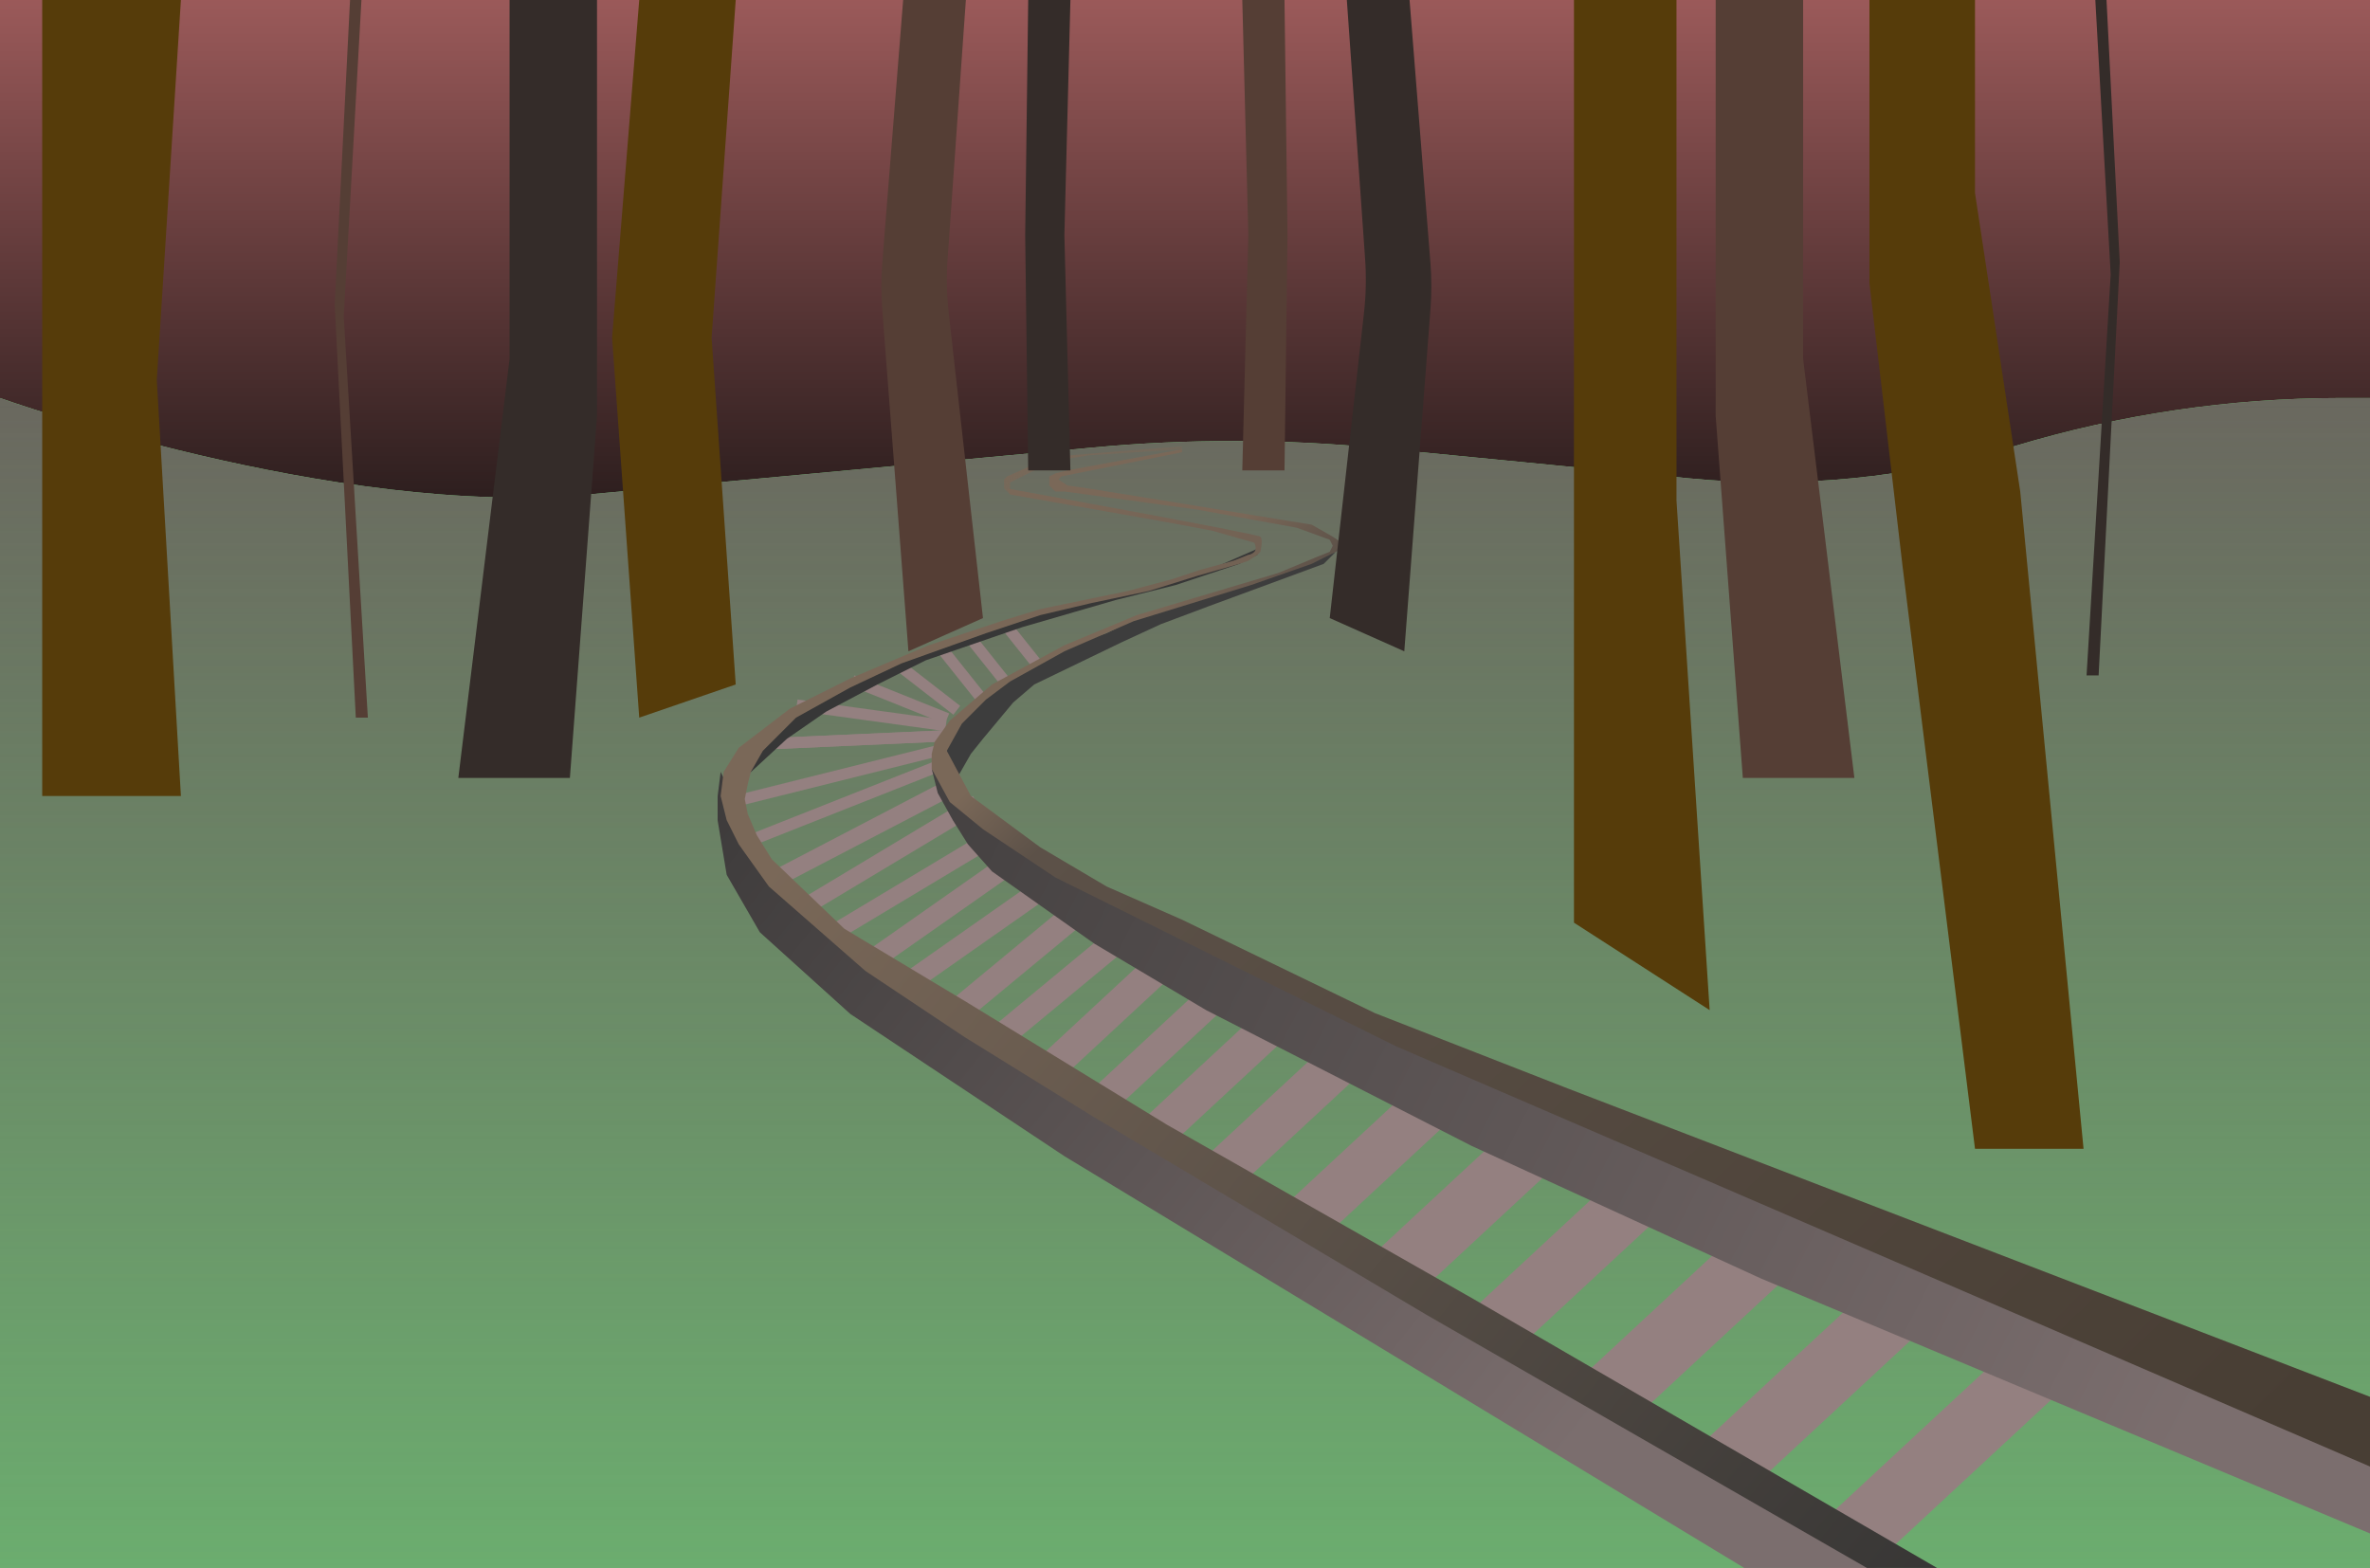 <svg width="393" height="260" viewBox="0 0 393 260" fill="none" xmlns="http://www.w3.org/2000/svg">
<rect x="0" y="0" width="393" height="260" fill="#808080" stroke="none"/>
<g clip-path="url(#clip0_51_1375)">
<path d="M393 0H0V260H393V0Z" fill="white" fill-opacity="0.16"/>
<rect x="-21" y="-15" width="440" height="122" fill="url(#paint0_linear_51_1375)"/>
<path d="M0 66C0 66 55.519 85.905 97.5 82C130.907 78.892 152.635 76.871 181.272 74.207C197.049 72.74 212.939 72.775 228.71 74.313L279.95 79.312C298.14 81.087 316.503 79.282 334 74C351.571 68.695 369.827 66 388.181 66H402V282H0V66Z" fill="#6CC975"/>
<path d="M0 66C0 66 55.519 85.905 97.5 82C130.907 78.892 152.635 76.871 181.272 74.207C197.049 72.74 212.939 72.775 228.71 74.313L279.95 79.312C298.14 81.087 316.503 79.282 334 74C351.571 68.695 369.827 66 388.181 66H402V282H0V66Z" fill="url(#paint1_linear_51_1375)"/>
<rect x="299" y="255.297" width="46" height="11" transform="rotate(-42.873 299 255.297)" fill="#948080"/>
<rect x="278" y="243.297" width="46" height="11" transform="rotate(-42.873 278 243.297)" fill="#948080"/>
<rect x="258" y="232.297" width="46" height="11" transform="rotate(-42.873 258 232.297)" fill="#948080"/>
<rect x="238.797" y="222.156" width="46" height="9.828" transform="rotate(-42.873 238.797 222.156)" fill="#948080"/>
<rect x="222" y="213.297" width="46" height="9.828" transform="rotate(-42.873 222 213.297)" fill="#948080"/>
<rect x="207.412" y="205.121" width="44.113" height="8.316" transform="rotate(-42.873 207.412 205.121)" fill="#948080"/>
<rect x="194.656" y="196.719" width="42.873" height="7.352" transform="rotate(-42.873 194.656 196.719)" fill="#948080"/>
<rect x="185.266" y="189.602" width="39.346" height="6.217" transform="rotate(-42.873 185.266 189.602)" fill="#948080"/>
<rect x="176.795" y="184.627" width="37.278" height="5.048" transform="rotate(-42.873 176.795 184.627)" fill="#948080"/>
<rect x="168" y="179.363" width="37.278" height="5.048" transform="rotate(-42.873 168 179.363)" fill="#948080"/>
<rect x="159.981" y="174.124" width="37.278" height="4.181" transform="rotate(-39.617 159.981 174.124)" fill="#948080"/>
<rect x="153" y="169.771" width="35.89" height="4.181" transform="rotate(-39.617 153 169.771)" fill="#948080"/>
<rect x="145.724" y="164.297" width="34.203" height="3.453" transform="rotate(-35.052 145.724 164.297)" fill="#948080"/>
<rect x="141" y="159.644" width="34.203" height="3.453" transform="rotate(-35.052 141 159.644)" fill="#948080"/>
<rect x="134.809" y="155.125" width="34.203" height="2.774" transform="rotate(-30.973 134.809 155.125)" fill="#948080"/>
<rect x="132" y="149.602" width="34.203" height="2.774" transform="rotate(-30.973 132 149.602)" fill="#948080"/>
<rect x="127.572" y="144.669" width="34.203" height="2.774" transform="rotate(-27.546 127.572 144.669)" fill="#948080"/>
<rect x="124.313" y="138.378" width="34.203" height="1.923" transform="rotate(-21.593 124.313 138.378)" fill="#948080"/>
<rect x="121.857" y="131.925" width="34.927" height="1.85" transform="rotate(-14.009 121.857 131.925)" fill="#948080"/>
<rect x="125.215" y="122.501" width="31.684" height="1.85" transform="rotate(-2.55 125.215 122.501)" fill="#948080"/>
<rect x="125.215" y="122.501" width="31.684" height="1.85" transform="rotate(-2.55 125.215 122.501)" fill="#948080"/>
<rect x="132.252" y="116" width="24.953" height="1.85" transform="rotate(7.844 132.252 116)" fill="#948080"/>
<rect x="141.688" y="112" width="16.921" height="1.85" transform="rotate(21.85 141.688 112)" fill="#948080"/>
<rect x="150.134" y="110" width="11.498" height="1.85" transform="rotate(37.812 150.134 110)" fill="#948080"/>
<rect x="157.14" y="107.304" width="10.066" height="1.85" transform="rotate(51.421 157.14 107.304)" fill="#948080"/>
<rect x="161.446" y="105" width="10.066" height="1.85" transform="rotate(51.421 161.446 105)" fill="#948080"/>
<rect x="167.446" y="103" width="8.411" height="1.85" transform="rotate(51.421 167.446 103)" fill="#948080"/>
<path d="M176.5 191.717L141 168.137L126 154.59L120.5 145.058L119 136.027V132.014L119.5 128L129 147.567L147.5 163.119L193.5 191.717L318 263.962L314 275L176.5 191.717Z" fill="url(#paint2_linear_51_1375)"/>
<path d="M162 136.5L188 151L241.5 177L310 205L401.5 240.5L399.5 257L292 212L244 190L200 167.5L181.5 156.5L164.5 144.5L160.5 140L158 136L155.5 131.5L154.5 127.5L162 136.5Z" fill="url(#paint3_linear_51_1375)"/>
<path d="M126 123L131 119L150.5 109L172.5 101.5L186 98.5L200.5 94.5L208.5 91V92L205.5 93.5L195 97L185 99.5L169.5 104L153.5 109.5L145.5 113.5L137 118L130.5 122.5L124 128.5L126 123Z" fill="#373737"/>
<path d="M157 121.5L165.5 114L174.5 109L179 106.5L183.5 105L188.5 102.5L196 100L213 95L221.5 91.5L219.5 93.5L200.5 100.5L192.5 103.5L186 106.5L171.5 113.5L168 116.5L163 122.5L161 125L159 128.5L157 129V121.5Z" fill="#3D3D3D"/>
<path d="M119.5 132L120 128L122.5 124L131 117.5L141 112.5L154 107L160 105L166 103L172.5 101L187 98L194.5 96L199 94.5L204.5 93L207 92C207 92 207.5 92 208 91.5C208.5 91 208 90 208 90L201 88L193 86.5L167.5 82L167 81C167 81 208.5 88.5 209 89C209.5 89.5 209 91.5 209 91.5L208.5 92L207 93L205.5 93.5L198.5 95.5L190.5 98L181 100L172.5 102L163.5 105L149.5 110L141 114L132 119L126.5 124.5L124.5 128L124 130L123.5 132.5L124 135L125.5 138.5L128 142.5L140 154L160 166L193.5 186.5L244.5 215.5L335 268H323.5L236.5 218L181 185L160 172L143.5 161L127.5 147L122.5 140L120.5 136L119.5 132Z" fill="url(#paint4_linear_51_1375)"/>
<path d="M166.5 79.5L167 79L171.5 77L177.5 75.5L183.5 75L196 74V74.5L180.5 75.5L177.5 76L172.5 77.5L167.5 80V81.5V82L166.5 81V79.5Z" fill="url(#paint5_linear_51_1375)"/>
<path d="M157 124.5L161 132L172.5 140.5L183.5 147L196 152.5L228 168L260 180.5L407 237L403 247.5L231.5 173.5L175 145.5L163 137.5L157.5 133L154.5 127.5V125L155 123L157.5 119.5L164.5 113.5L176.5 107L188.5 102L212 95L218 92.5L220.5 91.5L221 90.5L220.5 89.5L215 87.5L198.5 84.5L176.5 81.5H175L174 80.5V79L175 78.5L177 78L196 74.5V75L176 79L175.5 79.5L177 80.5L180.5 81L196 83.5L217.5 87L221 89L222.5 90V91L221.5 91.5L220.5 92L217.5 93.5L207.5 97L188 103L176.5 108L167.5 113L163.5 116L159.5 120L157 124.5Z" fill="url(#paint6_linear_51_1375)"/>
<path d="M261 -19.5L278 0V41.5V83L283.5 167.5L261 153V83V31.75V-19.5Z" fill="#563C0A"/>
<path d="M106 0H122L118 56L122 113.5L106 119L101.5 56L106 0Z" fill="#563C0A"/>
<path d="M310 -16.5L327.5 -7.5V32L335 81.5L345.5 190.5H327.5L315.5 94L310 47V-16.5Z" fill="#563C0A"/>
<path d="M7 0H30L26 63L30 132H7V0Z" fill="#563C0A"/>
<path d="M59 -19H61L57 52.5L61 119H59L55.5 50.5L59 -19Z" fill="#553E35"/>
<path d="M150.259 -6.249C150.472 -8.931 152.711 -11 155.403 -11C158.395 -11 160.76 -8.462 160.55 -5.477L157.133 42.933C156.924 45.904 156.985 48.887 157.317 51.846L163 102.491L156.818 105.245L150.636 108L146.291 51.206C146.097 48.671 146.101 46.125 146.302 43.591L150.259 -6.249Z" fill="#553E35"/>
<path d="M284.5 0H299V59.5L307.5 129H289L284.5 69V0Z" fill="#553E35"/>
<path d="M206 0H213L213.5 39L213 78H206L207 39L206 0Z" fill="#553E35"/>
<path d="M348 -26H346L350 45.5L346 112H348L351.5 43.5L348 -26Z" fill="#342C29"/>
<path d="M233.241 -6.249C233.028 -8.931 230.789 -11 228.097 -11C225.105 -11 222.74 -8.462 222.95 -5.477L226.367 42.933C226.576 45.904 226.515 48.887 226.183 51.846L220.5 102.491L226.682 105.245L232.864 108L237.209 51.206C237.403 48.671 237.399 46.125 237.198 43.591L233.241 -6.249Z" fill="#342C29"/>
<path d="M99 0H84.5V59.5L76 129H94.5L99 69V0Z" fill="#342C29"/>
<path d="M177.5 0H170.5L170 39L170.5 78H177.5L176.5 39L177.5 0Z" fill="#342C29"/>
</g>
<defs>
<linearGradient id="paint0_linear_51_1375" x1="199" y1="-44" x2="199" y2="107" gradientUnits="userSpaceOnUse">
<stop stop-color="#D57979"/>
<stop offset="1" stop-color="#0D0D0D"/>
</linearGradient>
<linearGradient id="paint1_linear_51_1375" x1="201" y1="66" x2="201" y2="282" gradientUnits="userSpaceOnUse">
<stop stop-color="#6A685F"/>
<stop offset="1" stop-color="#6A685F" stop-opacity="0.21"/>
</linearGradient>
<linearGradient id="paint2_linear_51_1375" x1="83.5" y1="108.935" x2="255.457" y2="246.333" gradientUnits="userSpaceOnUse">
<stop stop-color="#2F2F2F"/>
<stop offset="1" stop-color="#7B6E6E"/>
</linearGradient>
<linearGradient id="paint3_linear_51_1375" x1="147" y1="125" x2="363.5" y2="235.5" gradientUnits="userSpaceOnUse">
<stop stop-color="#423F3F"/>
<stop offset="1" stop-color="#7B6E6E"/>
</linearGradient>
<linearGradient id="paint4_linear_51_1375" x1="176.774" y1="84.374" x2="361.329" y2="236.088" gradientUnits="userSpaceOnUse">
<stop stop-color="#7A6858"/>
<stop offset="1" stop-color="#333333"/>
</linearGradient>
<linearGradient id="paint5_linear_51_1375" x1="174.34" y1="74.144" x2="179.686" y2="88.207" gradientUnits="userSpaceOnUse">
<stop stop-color="#7A6858"/>
<stop offset="1" stop-color="#7A6858" stop-opacity="0"/>
</linearGradient>
<linearGradient id="paint6_linear_51_1375" x1="214.698" y1="77.378" x2="375.13" y2="239.893" gradientUnits="userSpaceOnUse">
<stop stop-color="#7A6858"/>
<stop offset="0.068" stop-color="#5C5148"/>
<stop offset="1" stop-color="#483E34"/>
</linearGradient>
<clipPath id="clip0_51_1375">
<path d="M0 0H393V260H0V0Z" fill="white"/>
</clipPath>
</defs>
</svg>
